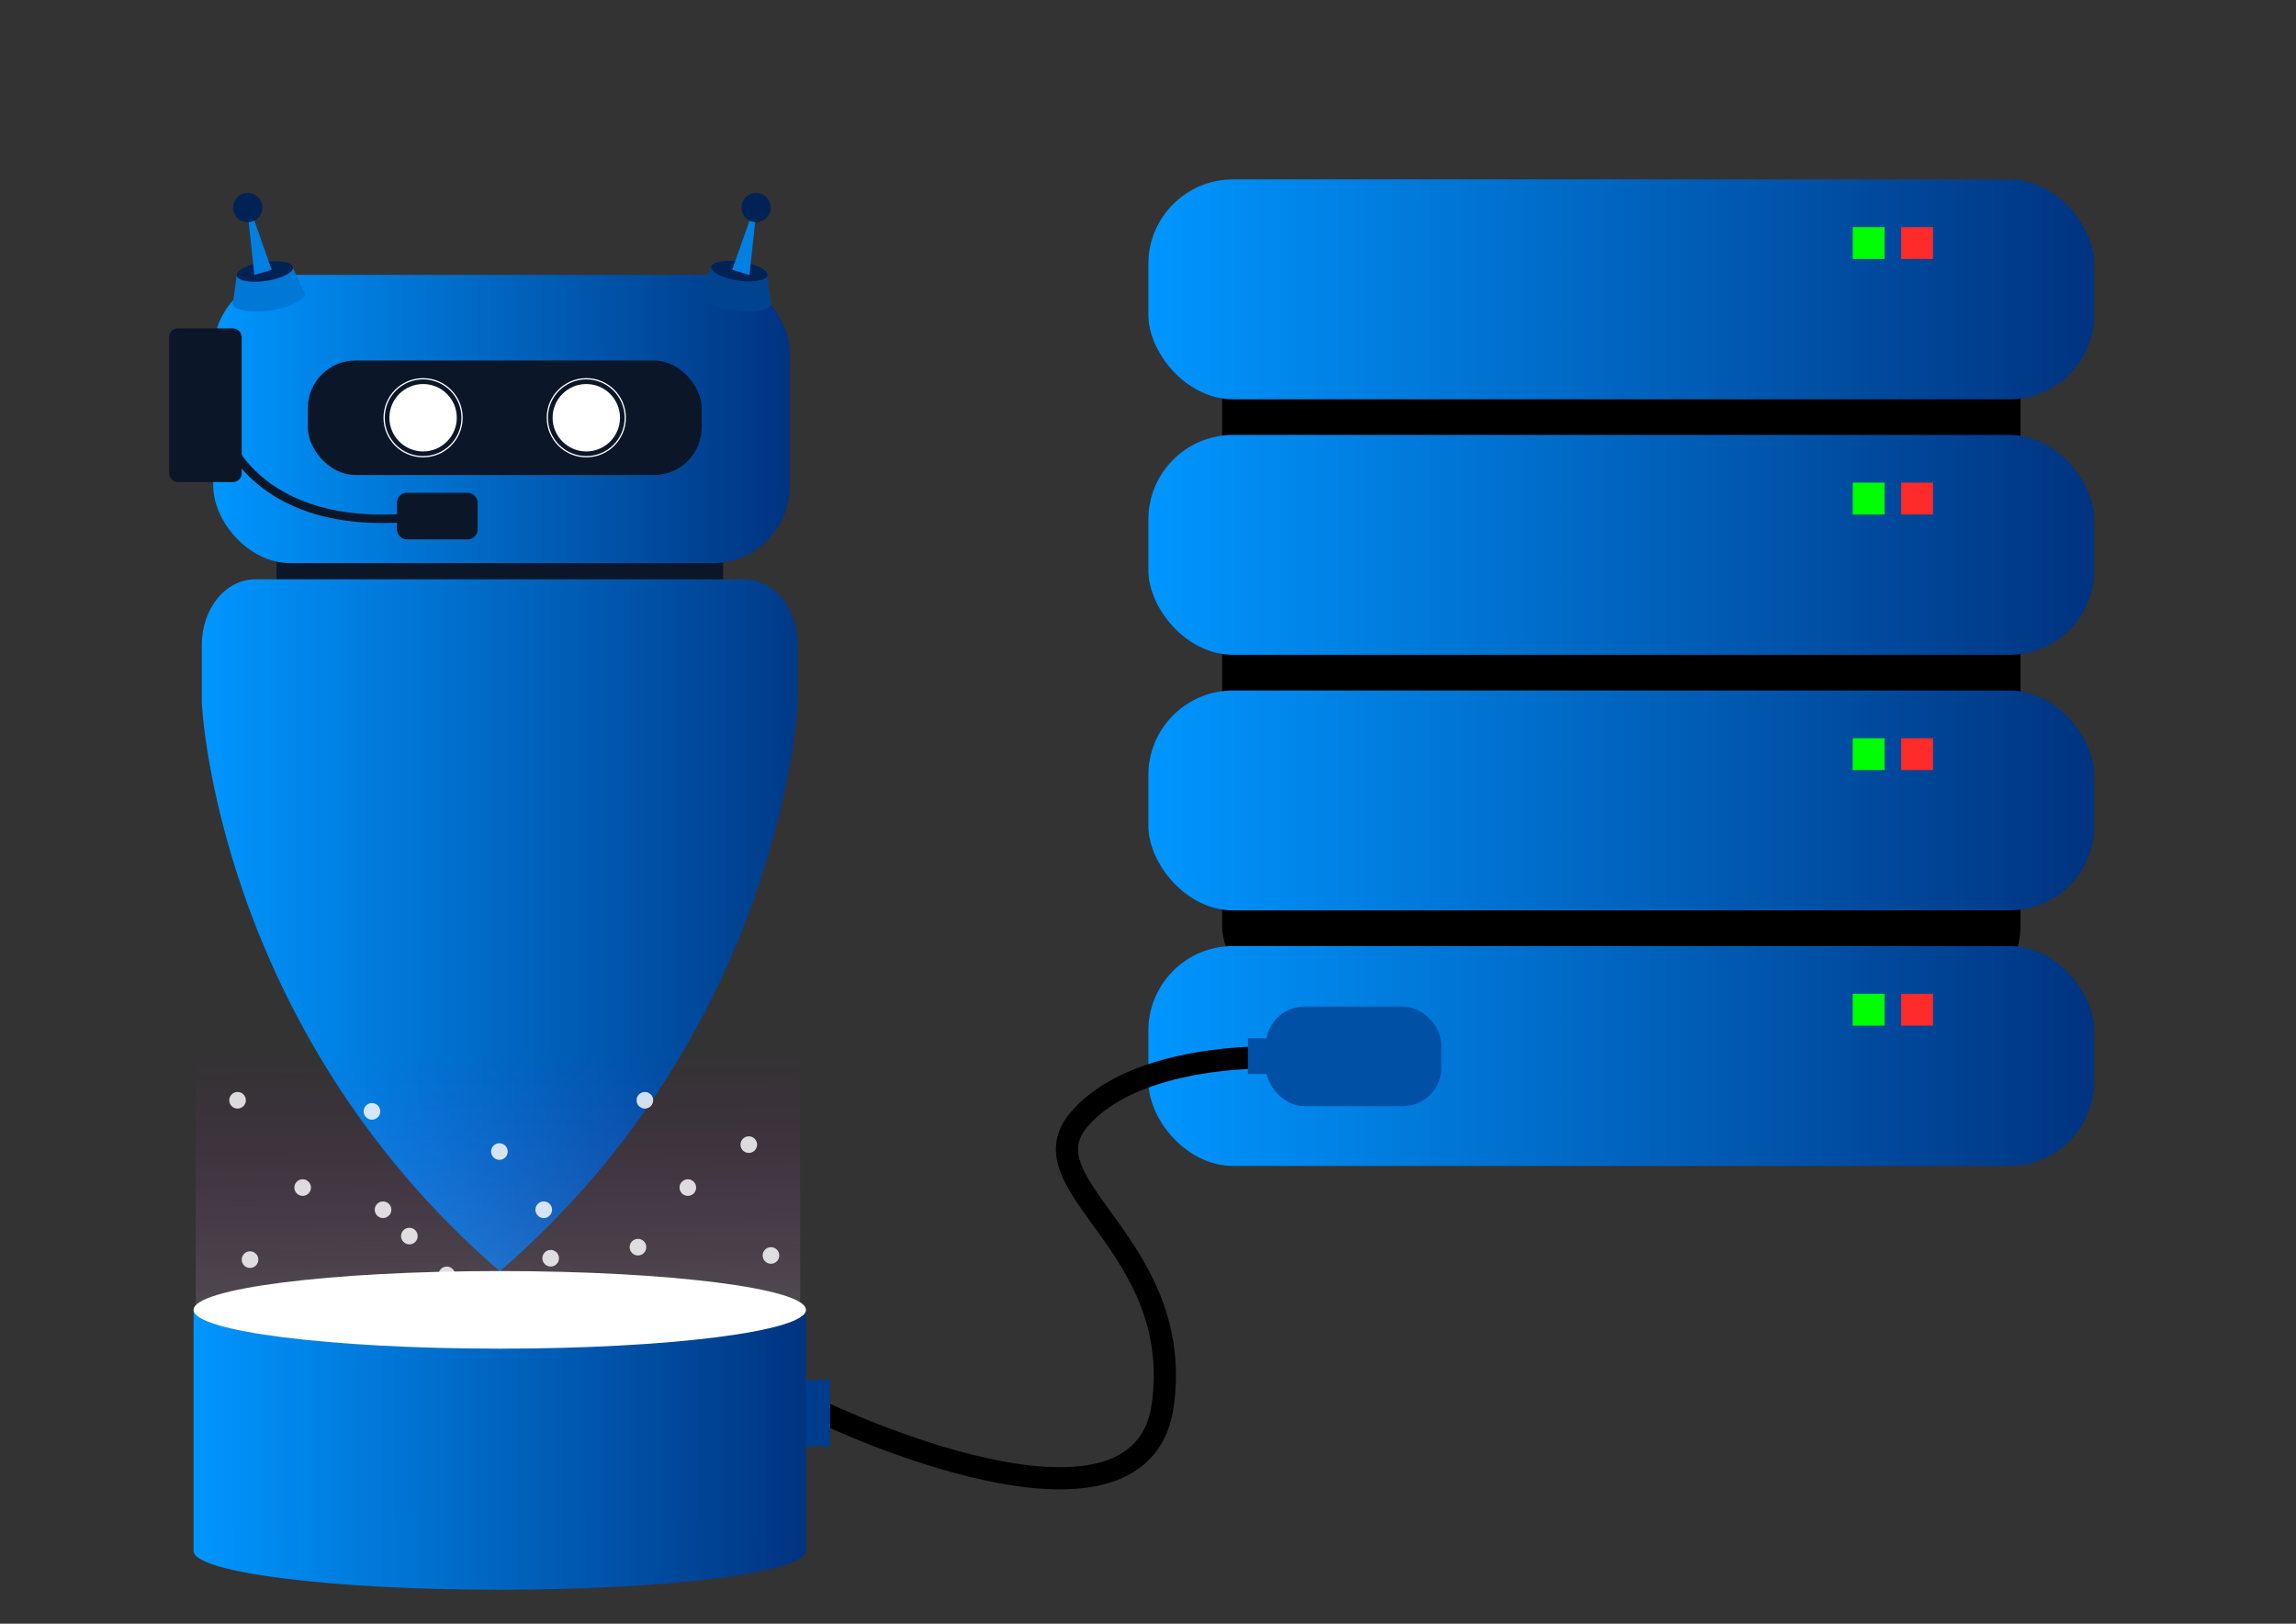 <?xml version="1.0" encoding="UTF-8" standalone="no"?>
<!-- Created with Inkscape (http://www.inkscape.org/) -->

<svg
   width="1122.52"
   height="793.701"
   viewBox="0 0 297 210"
   version="1.1"
   id="svg5"
   inkscape:version="1.1.1 (3bf5ae0d25, 2021-09-20)"
   sodipodi:docname="robot.svg"
   xmlns:inkscape="http://www.inkscape.org/namespaces/inkscape"
   xmlns:sodipodi="http://sodipodi.sourceforge.net/DTD/sodipodi-0.dtd"
   xmlns:xlink="http://www.w3.org/1999/xlink"
   xmlns="http://www.w3.org/2000/svg"
   xmlns:svg="http://www.w3.org/2000/svg">
  <rect x="0" y="0" width="297" height="210" fill="#333333" stroke="none"/>
  <sodipodi:namedview
     id="namedview7"
     pagecolor="#505050"
     bordercolor="#eeeeee"
     borderopacity="1"
     inkscape:pageshadow="0"
     inkscape:pageopacity="0"
     inkscape:pagecheckerboard="0"
     inkscape:document-units="mm"
     showgrid="false"
     inkscape:snap-bbox="true"
     inkscape:bbox-paths="true"
     inkscape:bbox-nodes="true"
     inkscape:snap-bbox-edge-midpoints="true"
     inkscape:snap-bbox-midpoints="true"
     inkscape:snap-intersection-paths="true"
     inkscape:object-paths="true"
     inkscape:zoom="0.70710678"
     inkscape:cx="461.74073"
     inkscape:cy="429.21382"
     inkscape:window-width="1920"
     inkscape:window-height="1027"
     inkscape:window-x="-8"
     inkscape:window-y="-8"
     inkscape:window-maximized="1"
     inkscape:current-layer="layer1"
     inkscape:snap-global="false"
     showguides="false"
     inkscape:guide-bbox="true"
     inkscape:snap-nodes="true"
     inkscape:object-nodes="true"
     inkscape:snap-smooth-nodes="true"
     inkscape:snap-midpoints="true"
     units="px">
    <sodipodi:guide
       position="2262.479,173.24"
       orientation="1,0"
       id="guide6195" />
  </sodipodi:namedview>
  <defs
     id="defs2">
    <linearGradient
       inkscape:collect="always"
       id="linearGradient7266">
      <stop
         style="stop-color:#ffffff;stop-opacity:0.712"
         offset="0"
         id="stop7262" />
      <stop
         style="stop-color:#ff00ff;stop-opacity:0"
         offset="1"
         id="stop7264" />
    </linearGradient>
    <linearGradient
       inkscape:collect="always"
       id="linearGradient77038">
      <stop
         style="stop-color:#0096ff;stop-opacity:1;"
         offset="0"
         id="stop77034" />
      <stop
         style="stop-color:#003380;stop-opacity:1"
         offset="1"
         id="stop77036" />
    </linearGradient>
    <linearGradient
       inkscape:collect="always"
       xlink:href="#linearGradient77038"
       id="linearGradient70766"
       x1="45.718"
       y1="162.107"
       x2="171.011"
       y2="162.107"
       gradientUnits="userSpaceOnUse"
       gradientTransform="matrix(1.371,0,0,1.371,-38.976,230.994)" />
    <linearGradient
       inkscape:collect="always"
       xlink:href="#linearGradient77038"
       id="linearGradient77040"
       x1="51.118"
       y1="56.773"
       x2="164.665"
       y2="56.773"
       gradientUnits="userSpaceOnUse"
       gradientTransform="matrix(1.371,0,0,1.371,-43.456,230.569)" />
    <linearGradient
       inkscape:collect="always"
       xlink:href="#linearGradient7266"
       id="linearGradient7268"
       x1="-114.163"
       y1="560.548"
       x2="-115.053"
       y2="484.266"
       gradientUnits="userSpaceOnUse"
       gradientTransform="matrix(0.473,0,0,0.515,118.385,-113.292)" />
    <linearGradient
       inkscape:collect="always"
       xlink:href="#linearGradient77038"
       id="linearGradient10551"
       x1="-168.282"
       y1="651.161"
       x2="-2.895"
       y2="651.161"
       gradientUnits="userSpaceOnUse"
       gradientTransform="matrix(0.479,0,0,0.479,105.642,-111.284)" />
    <linearGradient
       inkscape:collect="always"
       xlink:href="#linearGradient77038"
       id="linearGradient10553"
       x1="-168.414"
       y1="618.608"
       x2="-2.763"
       y2="618.608"
       gradientUnits="userSpaceOnUse"
       gradientTransform="matrix(0.479,0,0,0.479,105.642,-111.284)" />
    <linearGradient
       inkscape:collect="always"
       xlink:href="#linearGradient77038"
       id="linearGradient1548"
       x1="141.439"
       y1="136.575"
       x2="263.795"
       y2="136.575"
       gradientUnits="userSpaceOnUse" />
    <linearGradient
       inkscape:collect="always"
       xlink:href="#linearGradient77038"
       id="linearGradient20381"
       gradientUnits="userSpaceOnUse"
       x1="141.439"
       y1="136.575"
       x2="263.795"
       y2="136.575"
       gradientTransform="translate(0,-31.805)" />
    <linearGradient
       inkscape:collect="always"
       xlink:href="#linearGradient77038"
       id="linearGradient20393"
       gradientUnits="userSpaceOnUse"
       gradientTransform="translate(7.109,-66.105)"
       x1="141.439"
       y1="136.575"
       x2="263.795"
       y2="136.575" />
    <linearGradient
       inkscape:collect="always"
       xlink:href="#linearGradient77038"
       id="linearGradient20405"
       gradientUnits="userSpaceOnUse"
       gradientTransform="translate(7.109,-99.157)"
       x1="141.439"
       y1="136.575"
       x2="263.795"
       y2="136.575" />
  </defs>
  <g
     inkscape:label="Layer 1"
     inkscape:groupmode="layer"
     id="layer1">
    <rect
       style="fill:#000000;stroke-width:0.997"
       id="rect1361"
       width="103.273"
       height="90.177"
       x="158.09"
       y="40.411"
       ry="10.945" />
    <g
       id="g22930"
       transform="matrix(0.479,0,0,0.479,14.827,-93.542)">
      <rect
         style="fill:#0b1728;fill-opacity:1;stroke:none;stroke-width:1.213;stroke-miterlimit:4;stroke-dasharray:none;stroke-opacity:1"
         id="rect19810"
         width="120.614"
         height="13.104"
         x="43.715"
         y="343.863"
         ry="1.082" />
      <path
         id="path72292"
         style="fill:url(#linearGradient70766);fill-opacity:1;stroke:none;stroke-width:0.363px;stroke-linecap:butt;stroke-linejoin:miter;stroke-opacity:1"
         d="m 37.993,351.704 c -8.007,0 -14.453,7.884 -14.453,17.676 v 15.666 c 0,0 -7.1e-4,0 -7.1e-4,0 0,0 3.745,87.248 80.482,153.49 76.738,-66.242 80.482,-153.49 80.482,-153.49 v -15.666 c 0,-9.792 -6.447,-17.676 -14.454,-17.676 z" />
      <rect
         style="fill:url(#linearGradient77040);fill-opacity:1;stroke:none;stroke-width:1.597;stroke-miterlimit:4;stroke-dasharray:none;stroke-opacity:1"
         id="rect12336"
         width="155.687"
         height="77.843"
         x="26.634"
         y="269.491"
         ry="20.837" />
      <rect
         style="fill:#0b1728;fill-opacity:1;stroke:none;stroke-width:1.422;stroke-miterlimit:4;stroke-dasharray:none;stroke-opacity:1"
         id="rect29670"
         width="106.359"
         height="30.921"
         x="52.175"
         y="292.623"
         ry="12.858" />
      <rect
         style="fill:#0b1728;fill-opacity:1;stroke:#0b1728;stroke-width:1.597;stroke-miterlimit:4;stroke-dasharray:none;stroke-opacity:1"
         id="rect39452"
         width="17.982"
         height="39.912"
         x="15.535"
         y="284.736"
         ry="1.539" />
      <path
         style="fill:none;fill-opacity:1;stroke:#0b1728;stroke-width:2.283;stroke-linecap:butt;stroke-linejoin:miter;stroke-miterlimit:4;stroke-dasharray:none;stroke-opacity:1"
         d="m 31.544,315.657 c 0,0 10.307,23.903 51.096,19.079"
         id="path39567"
         sodipodi:nodetypes="cc" />
      <rect
         style="fill:#0b1728;fill-opacity:1;stroke:#0b1728;stroke-width:2.283;stroke-miterlimit:4;stroke-dasharray:none;stroke-opacity:1"
         id="rect39671"
         width="19.517"
         height="10.307"
         x="77.377"
         y="329.472"
         ry="1.539" />
      <g
         id="g45862"
         transform="matrix(1.371,0,0,1.371,-41.702,230.679)">
        <g
           id="g45855">
          <circle
             style="fill:#ffffff;fill-opacity:1;stroke:none;stroke-width:1.165;stroke-miterlimit:4;stroke-dasharray:none;stroke-opacity:1"
             id="path29815"
             cx="91.178"
             cy="56.453"
             r="6.637" />
          <circle
             style="fill:none;fill-opacity:1;stroke:#ffffff;stroke-width:0.247;stroke-miterlimit:4;stroke-dasharray:none;stroke-opacity:1"
             id="circle45729"
             cx="56.453"
             cy="-91.178"
             r="7.677"
             transform="rotate(90)" />
          <circle
             style="fill:#ffffff;fill-opacity:1;stroke:none;stroke-width:1.165;stroke-miterlimit:4;stroke-dasharray:none;stroke-opacity:1"
             id="circle45847"
             cx="123.326"
             cy="56.453"
             r="6.637" />
          <circle
             style="fill:none;fill-opacity:1;stroke:#ffffff;stroke-width:0.247;stroke-miterlimit:4;stroke-dasharray:none;stroke-opacity:1"
             id="circle45849"
             cx="56.453"
             cy="-123.326"
             r="7.677"
             transform="rotate(90)" />
        </g>
      </g>
      <g
         id="g50792"
         transform="matrix(5.318,-0.793,0.793,5.318,-696.392,274.453)"
         style="fill:#0078d6;fill-opacity:1">
        <ellipse
           style="fill:#0078d6;fill-opacity:1;stroke:none;stroke-width:0.247;stroke-miterlimit:4;stroke-dasharray:none;stroke-opacity:1"
           id="path48762"
           cx="135.718"
           cy="20.502"
           rx="1.829"
           ry="0.61" />
        <ellipse
           style="fill:#0078d6;fill-opacity:1;stroke:none;stroke-width:0.193;stroke-miterlimit:4;stroke-dasharray:none;stroke-opacity:1"
           id="ellipse48844"
           cx="135.718"
           cy="19.183"
           rx="1.429"
           ry="0.476" />
        <path
           style="fill:#0078d6;fill-opacity:1;stroke:none;stroke-width:0.265px;stroke-linecap:butt;stroke-linejoin:miter;stroke-opacity:1"
           d="m 137.148,19.183 0.4,1.319 h -3.659 l 0.409,-1.374 z"
           id="path48879" />
      </g>
      <ellipse
         style="fill:#002255;fill-opacity:1;stroke:none;stroke-width:1.038;stroke-miterlimit:4;stroke-dasharray:none;stroke-opacity:1"
         id="ellipse50769"
         cx="0.522"
         cy="271.642"
         rx="7.686"
         ry="2.562"
         transform="rotate(-8.478)" />
      <path
         style="fill:#0080e2;fill-opacity:1;stroke:none;stroke-width:0.42px;stroke-linecap:butt;stroke-linejoin:miter;stroke-opacity:1"
         d="m 35.941,252.775 1.794,16.77 4.663,-1.435 -5.56,-15.783 z"
         id="path51148" />
      <circle
         style="fill:#002255;fill-opacity:1;stroke:none;stroke-width:0.392;stroke-miterlimit:4;stroke-dasharray:none;stroke-opacity:1"
         id="path51033"
         cx="35.941"
         cy="251.34"
         r="3.946" />
      <g
         id="g53448"
         transform="matrix(-5.318,-0.793,-0.793,5.318,905.574,274.453)">
        <ellipse
           style="fill:#004490;fill-opacity:1;stroke:none;stroke-width:0.247;stroke-miterlimit:4;stroke-dasharray:none;stroke-opacity:1"
           id="ellipse53442"
           cx="135.718"
           cy="20.502"
           rx="1.829"
           ry="0.61" />
        <ellipse
           style="fill:#004490;fill-opacity:1;stroke:none;stroke-width:0.193;stroke-miterlimit:4;stroke-dasharray:none;stroke-opacity:1"
           id="ellipse53444"
           cx="135.718"
           cy="19.183"
           rx="1.429"
           ry="0.476" />
        <path
           style="fill:#004490;fill-opacity:1;stroke:none;stroke-width:0.265px;stroke-linecap:butt;stroke-linejoin:miter;stroke-opacity:1"
           d="m 137.148,19.183 0.4,1.319 h -3.659 l 0.409,-1.374 z"
           id="path53446" />
      </g>
      <ellipse
         style="fill:#002255;fill-opacity:1;stroke:none;stroke-width:1.038;stroke-miterlimit:4;stroke-dasharray:none;stroke-opacity:1"
         id="ellipse53450"
         cx="-206.374"
         cy="240.803"
         rx="7.686"
         ry="2.562"
         transform="matrix(-0.989,-0.147,-0.147,0.989,0,0)" />
      <path
         style="fill:#0080e2;fill-opacity:1;stroke:none;stroke-width:0.42px;stroke-linecap:butt;stroke-linejoin:miter;stroke-opacity:1"
         d="m 173.241,252.775 -1.794,16.77 -4.663,-1.435 5.56,-15.783 z"
         id="path53454" />
      <circle
         style="fill:#002255;fill-opacity:1;stroke:none;stroke-width:0.392;stroke-miterlimit:4;stroke-dasharray:none;stroke-opacity:1"
         id="circle53456"
         cx="-173.241"
         cy="251.34"
         r="3.946"
         transform="scale(-1,1)" />
    </g>
    <path
       style="opacity:0.237;fill:url(#linearGradient7268);fill-opacity:1;stroke:none;stroke-width:0.131px;stroke-linecap:butt;stroke-linejoin:miter;stroke-opacity:1"
       d="M 103.507,-14.078 V 170.026 H 25.315 V -14.078 Z"
       id="path6695" />
    <g
       id="g20570"
       transform="translate(7.109,-1.1698405e-5)">
      <rect
         style="fill:url(#linearGradient1548);fill-opacity:1;stroke-width:0.947"
         id="rect1255"
         width="122.356"
         height="28.437"
         x="141.439"
         y="122.356"
         ry="10.945" />
      <rect
         style="fill:#ff2a2a;fill-opacity:1;stroke:none;stroke-width:1.91;stroke-miterlimit:4;stroke-dasharray:none;stroke-opacity:1"
         id="rect19425"
         width="4.116"
         height="4.116"
         x="238.819"
         y="128.53"
         ry="0" />
      <rect
         style="fill:#00ff00;fill-opacity:1;stroke:none;stroke-width:1.91;stroke-miterlimit:4;stroke-dasharray:none;stroke-opacity:1"
         id="rect19427"
         width="4.116"
         height="4.116"
         x="232.551"
         y="128.53"
         ry="0" />
    </g>
    <path
       style="fill:none;stroke:#000000;stroke-width:2.865;stroke-linecap:butt;stroke-linejoin:miter;stroke-miterlimit:4;stroke-dasharray:none;stroke-opacity:1"
       d="m 106.641,182.786 c 0,0 40.972,19.644 43.779,-1.123 2.806,-20.767 -18.148,-28.25 -10.851,-36.856 7.296,-8.606 24.883,-8.045 24.883,-8.045"
       id="path3501"
       sodipodi:nodetypes="cssc" />
    <rect
       style="fill:#003c8c;fill-opacity:1;stroke-width:0.947"
       id="rect1647"
       width="18.896"
       height="8.606"
       x="88.493"
       y="178.483"
       ry="0" />
    <path
       style="fill:url(#linearGradient10553);fill-opacity:1;stroke:none;stroke-width:0.127px;stroke-linecap:butt;stroke-linejoin:miter;stroke-opacity:1"
       d="m 104.255,169.409 v 31.183 H 25.043 v -31.183 z"
       id="path10305" />
    <ellipse
       style="opacity:1;fill:#ffffff;stroke-width:0.454"
       id="path919"
       cx="64.649"
       cy="169.409"
       rx="39.606"
       ry="5.018" />
    <circle
       style="opacity:0.821;fill:#ffffff;fill-opacity:1;stroke:none;stroke-width:0.029"
       id="circle9908"
       cx="32.343"
       cy="162.913"
       r="1.075" />
    <circle
       style="opacity:0.821;fill:#ffffff;fill-opacity:1;stroke:none;stroke-width:0.029"
       id="circle9910"
       cx="39.153"
       cy="153.594"
       r="1.075" />
    <circle
       style="opacity:0.821;fill:#ffffff;fill-opacity:1;stroke:none;stroke-width:0.029"
       id="circle9912"
       cx="30.73"
       cy="142.303"
       r="1.075" />
    <circle
       style="opacity:0.821;fill:#ffffff;fill-opacity:1;stroke:none;stroke-width:0.029"
       id="circle9914"
       cx="52.953"
       cy="159.866"
       r="1.075" />
    <circle
       style="opacity:0.821;fill:#ffffff;fill-opacity:1;stroke:none;stroke-width:0.029"
       id="circle9916"
       cx="48.114"
       cy="143.737"
       r="1.075" />
    <circle
       style="opacity:0.821;fill:#ffffff;fill-opacity:1;stroke:none;stroke-width:0.029"
       id="circle9918"
       cx="83.419"
       cy="142.303"
       r="1.075" />
    <circle
       style="opacity:0.821;fill:#ffffff;fill-opacity:1;stroke:none;stroke-width:0.029"
       id="circle9920"
       cx="82.523"
       cy="161.3"
       r="1.075" />
    <circle
       style="opacity:0.821;fill:#ffffff;fill-opacity:1;stroke:none;stroke-width:0.029"
       id="circle9922"
       cx="71.233"
       cy="162.734"
       r="1.075" />
    <circle
       style="opacity:0.821;fill:#ffffff;fill-opacity:1;stroke:none;stroke-width:0.029"
       id="circle9924"
       cx="96.86"
       cy="148.038"
       r="1.075" />
    <circle
       style="opacity:0.821;fill:#ffffff;fill-opacity:1;stroke:none;stroke-width:0.029"
       id="circle9930"
       cx="88.975"
       cy="153.594"
       r="1.075" />
    <circle
       style="opacity:0.821;fill:#ffffff;fill-opacity:1;stroke:none;stroke-width:0.029"
       id="circle9932"
       cx="92.021"
       cy="167.035"
       r="1.075" />
    <circle
       style="opacity:0.821;fill:#ffffff;fill-opacity:1;stroke:none;stroke-width:0.029"
       id="circle9934"
       cx="99.728"
       cy="162.375"
       r="1.075" />
    <circle
       style="opacity:0.821;fill:#ffffff;fill-opacity:1;stroke:none;stroke-width:0.029"
       id="circle9936"
       cx="70.337"
       cy="156.461"
       r="1.075" />
    <circle
       style="opacity:0.821;fill:#ffffff;fill-opacity:1;stroke:none;stroke-width:0.029"
       id="circle9938"
       cx="57.792"
       cy="164.884"
       r="1.075" />
    <circle
       style="opacity:0.821;fill:#ffffff;fill-opacity:1;stroke:none;stroke-width:0.029"
       id="circle9940"
       cx="50.086"
       cy="167.035"
       r="1.075" />
    <circle
       style="opacity:0.821;fill:#ffffff;fill-opacity:1;stroke:none;stroke-width:0.029"
       id="circle9942"
       cx="49.548"
       cy="156.461"
       r="1.075" />
    <circle
       style="opacity:0.821;fill:#ffffff;fill-opacity:1;stroke:none;stroke-width:0.029"
       id="circle9948"
       cx="64.602"
       cy="148.934"
       r="1.075" />
    <circle
       style="opacity:0.821;fill:#ffffff;fill-opacity:1;stroke:none;stroke-width:0.029"
       id="path9260"
       cx="66.752"
       cy="168.289"
       r="1.075" />
    <ellipse
       style="opacity:1;fill:url(#linearGradient10551);fill-opacity:1;stroke-width:0.454"
       id="ellipse10252"
       cx="64.649"
       cy="200.592"
       rx="39.606"
       ry="5.018" />
    <rect
       style="fill:#0051a6;fill-opacity:1;stroke:none;stroke-width:3.323;stroke-miterlimit:4;stroke-dasharray:none;stroke-opacity:1"
       id="rect13054"
       width="22.711"
       height="12.89"
       x="163.743"
       y="130.175"
       ry="4.991" />
    <rect
       style="fill:#0051a6;fill-opacity:1;stroke:none;stroke-width:2.865;stroke-miterlimit:4;stroke-dasharray:none;stroke-opacity:1"
       id="rect17803"
       width="4.696"
       height="4.63"
       x="161.428"
       y="134.276"
       ry="0" />
    <g
       id="g20575"
       transform="translate(7.109,-1.247)">
      <rect
         style="fill:url(#linearGradient20381);fill-opacity:1;stroke-width:0.947"
         id="rect20371"
         width="122.356"
         height="28.437"
         x="141.439"
         y="90.551"
         ry="10.945" />
      <rect
         style="fill:#ff2a2a;fill-opacity:1;stroke:none;stroke-width:1.91;stroke-miterlimit:4;stroke-dasharray:none;stroke-opacity:1"
         id="rect20377"
         width="4.116"
         height="4.116"
         x="238.819"
         y="96.725"
         ry="0" />
      <rect
         style="fill:#00ff00;fill-opacity:1;stroke:none;stroke-width:1.91;stroke-miterlimit:4;stroke-dasharray:none;stroke-opacity:1"
         id="rect20379"
         width="4.116"
         height="4.116"
         x="232.551"
         y="96.725"
         ry="0" />
    </g>
    <rect
       style="fill:url(#linearGradient20393);fill-opacity:1;stroke-width:0.947"
       id="rect20383"
       width="122.356"
       height="28.437"
       x="148.548"
       y="56.251"
       ry="10.945" />
    <rect
       style="fill:#ff2a2a;fill-opacity:1;stroke:none;stroke-width:1.91;stroke-miterlimit:4;stroke-dasharray:none;stroke-opacity:1"
       id="rect20389"
       width="4.116"
       height="4.116"
       x="245.928"
       y="62.425"
       ry="0" />
    <rect
       style="fill:#00ff00;fill-opacity:1;stroke:none;stroke-width:1.91;stroke-miterlimit:4;stroke-dasharray:none;stroke-opacity:1"
       id="rect20391"
       width="4.116"
       height="4.116"
       x="239.661"
       y="62.425"
       ry="0" />
    <rect
       style="fill:url(#linearGradient20405);fill-opacity:1;stroke-width:0.947"
       id="rect20395"
       width="122.356"
       height="28.437"
       x="148.548"
       y="23.199"
       ry="10.945" />
    <rect
       style="fill:#ff2a2a;fill-opacity:1;stroke:none;stroke-width:1.91;stroke-miterlimit:4;stroke-dasharray:none;stroke-opacity:1"
       id="rect20401"
       width="4.116"
       height="4.116"
       x="245.928"
       y="29.373"
       ry="0" />
    <rect
       style="fill:#00ff00;fill-opacity:1;stroke:none;stroke-width:1.91;stroke-miterlimit:4;stroke-dasharray:none;stroke-opacity:1"
       id="rect20403"
       width="4.116"
       height="4.116"
       x="239.661"
       y="29.373"
       ry="0" />
  </g>
</svg>
